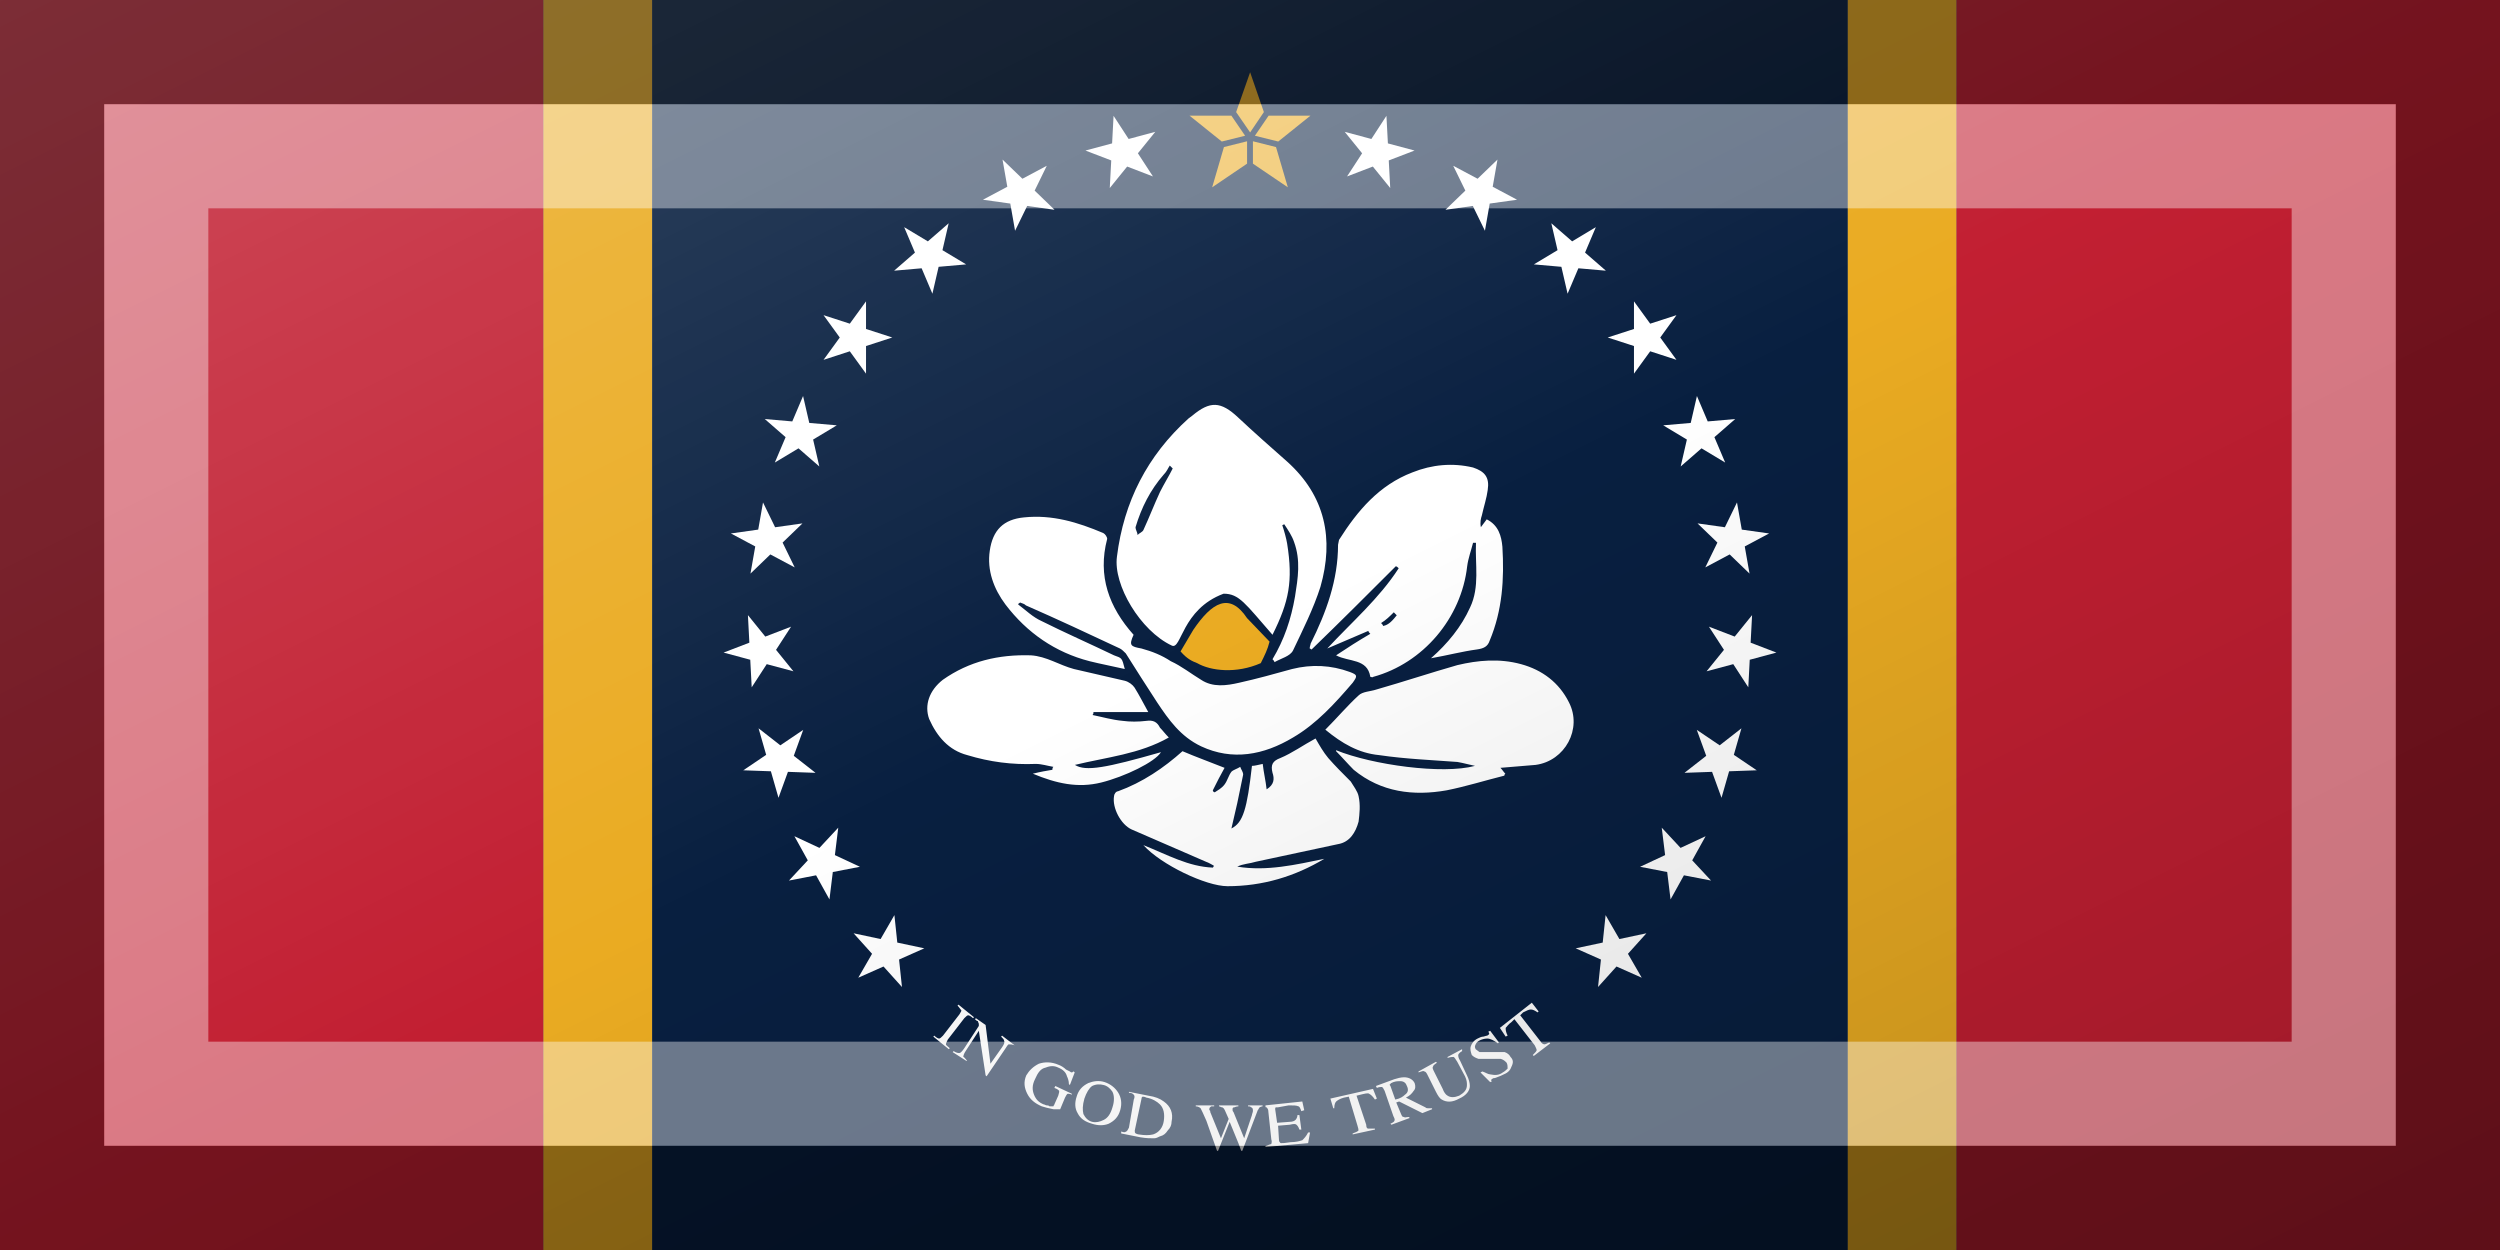 <?xml version="1.0"?>
<svg xmlns="http://www.w3.org/2000/svg" xmlns:xlink="http://www.w3.org/1999/xlink" version="1.1" width="720" height="360" viewBox="0 0 720 360">
<rect x="0" y="0" width="720" height="360" fill="#808080" stroke="none"/>
<!-- Generated by Kreative Vexillo v1.0 -->
<style>
.blue{fill:rgb(8,31,64);}
.red{fill:rgb(194,31,50);}
.white{fill:rgb(255,255,255);}
.yellow{fill:rgb(234,171,34);}
</style>
<defs>
<path id="magnolia" d="M -0.222 0.162 C -0.214 0.16 -0.208 0.159 -0.202 0.158 C -0.202 0.157 -0.202 0.156 -0.201 0.155 C -0.207 0.154 -0.213 0.152 -0.219 0.152 C -0.243 0.153 -0.266 0.15 -0.289 0.143 C -0.308 0.138 -0.32 0.124 -0.328 0.106 C -0.333 0.092 -0.328 0.077 -0.314 0.066 C -0.287 0.047 -0.257 0.04 -0.224 0.041 C -0.208 0.042 -0.195 0.051 -0.18 0.055 C -0.163 0.059 -0.145 0.063 -0.128 0.067 C -0.124 0.068 -0.12 0.071 -0.118 0.074 C -0.113 0.082 -0.109 0.09 -0.104 0.099 C -0.123 0.099 -0.142 0.099 -0.16 0.099 C -0.16 0.1 -0.16 0.101 -0.161 0.102 C -0.151 0.104 -0.141 0.107 -0.13 0.108 C -0.123 0.109 -0.114 0.109 -0.106 0.108 C -0.099 0.107 -0.095 0.109 -0.092 0.115 C -0.089 0.118 -0.087 0.121 -0.083 0.125 C -0.113 0.142 -0.146 0.145 -0.179 0.153 C -0.168 0.16 -0.147 0.156 -0.091 0.14 C -0.097 0.15 -0.128 0.165 -0.152 0.171 C -0.176 0.177 -0.198 0.172 -0.222 0.162 Z M -0.069 0.139 C -0.055 0.145 -0.041 0.15 -0.026 0.156 C -0.03 0.163 -0.034 0.171 -0.038 0.179 C -0.038 0.18 -0.037 0.181 -0.036 0.181 C -0.033 0.179 -0.029 0.177 -0.026 0.173 C -0.023 0.169 -0.022 0.164 -0.019 0.16 C -0.017 0.158 -0.013 0.157 -0.01 0.155 C -0.009 0.158 -0.007 0.16 -0.007 0.163 C -0.009 0.173 -0.011 0.182 -0.013 0.192 C -0.015 0.201 -0.017 0.209 -0.019 0.218 C -0.007 0.212 -0.003 0.198 0.002 0.154 C 0.005 0.154 0.008 0.153 0.013 0.152 C 0.014 0.161 0.016 0.169 0.017 0.178 C 0.025 0.173 0.025 0.167 0.023 0.161 C 0.021 0.153 0.023 0.149 0.031 0.146 C 0.043 0.141 0.054 0.133 0.067 0.126 C 0.071 0.133 0.075 0.14 0.08 0.146 C 0.087 0.154 0.095 0.162 0.103 0.17 C 0.106 0.175 0.11 0.18 0.111 0.185 C 0.113 0.194 0.112 0.203 0.111 0.211 C 0.108 0.222 0.102 0.232 0.09 0.234 C 0.062 0.24 0.034 0.246 0.006 0.252 C -2.9999763E-4 0.254 -0.007 0.254 -0.013 0.257 C 0.017 0.262 0.047 0.255 0.076 0.249 C 0.046 0.267 0.013 0.277 -0.023 0.277 C -0.045 0.277 -0.091 0.255 -0.109 0.235 C -0.084 0.245 -0.063 0.257 -0.038 0.258 C -0.037 0.257 -0.037 0.256 -0.037 0.256 C -0.039 0.255 -0.042 0.253 -0.045 0.252 C -0.07 0.241 -0.096 0.23 -0.121 0.219 C -0.132 0.214 -0.141 0.197 -0.139 0.185 C -0.139 0.183 -0.137 0.18 -0.135 0.18 C -0.11 0.171 -0.088 0.156 -0.069 0.139 Z M 0.088 0.138 C 0.125 0.153 0.197 0.163 0.23 0.154 C 0.225 0.153 0.218 0.151 0.212 0.15 C 0.186 0.148 0.159 0.147 0.132 0.143 C 0.111 0.141 0.094 0.131 0.077 0.117 C 0.089 0.105 0.1 0.092 0.111 0.082 C 0.115 0.078 0.123 0.078 0.129 0.076 C 0.157 0.068 0.184 0.059 0.212 0.051 C 0.233 0.046 0.255 0.044 0.277 0.05 C 0.299 0.056 0.316 0.069 0.326 0.089 C 0.34 0.116 0.322 0.149 0.292 0.153 C 0.281 0.154 0.269 0.155 0.256 0.156 C 0.258 0.158 0.259 0.16 0.261 0.162 C 0.26 0.163 0.26 0.163 0.26 0.164 C 0.24 0.169 0.221 0.175 0.201 0.179 C 0.167 0.185 0.134 0.181 0.106 0.158 C 0.1 0.152 0.094 0.145 0.088 0.139 Z M 0.228 -0.074 C 0.226 -0.066 0.223 -0.058 0.222 -0.05 C 0.216 0.003 0.177 0.049 0.126 0.063 C 0.125 0.064 0.124 0.063 0.123 0.063 C 0.12 0.044 0.101 0.048 0.088 0.041 C 0.1 0.033 0.111 0.026 0.123 0.019 C 0.122 0.018 0.121 0.017 0.121 0.016 C 0.107 0.022 0.093 0.028 0.079 0.034 C 0.104 0.007 0.132 -0.017 0.152 -0.048 C 0.151 -0.049 0.15 -0.05 0.149 -0.05 C 0.121 -0.022 0.092 0.007 0.063 0.035 C 0.062 0.035 0.062 0.034 0.061 0.034 C 0.061 0.032 0.062 0.03 0.062 0.029 C 0.078 -0.003 0.09 -0.036 0.09 -0.072 C 0.09 -0.073 0.091 -0.076 0.091 -0.077 C 0.11 -0.107 0.132 -0.133 0.166 -0.146 C 0.186 -0.154 0.207 -0.156 0.228 -0.151 C 0.24 -0.147 0.245 -0.141 0.243 -0.128 C 0.242 -0.12 0.239 -0.111 0.237 -0.102 C 0.236 -0.099 0.235 -0.095 0.236 -0.09 C 0.238 -0.093 0.24 -0.095 0.242 -0.098 C 0.254 -0.092 0.257 -0.081 0.258 -0.07 C 0.26 -0.037 0.258 -0.005 0.245 0.026 C 0.243 0.032 0.239 0.034 0.232 0.035 C 0.217 0.037 0.202 0.041 0.185 0.044 C 0.202 0.029 0.216 0.012 0.225 -0.008 C 0.235 -0.029 0.23 -0.052 0.231 -0.074 C 0.23 -0.074 0.229 -0.074 0.228 -0.074 Z M 0.134 0.008 C 0.135 0.009 0.136 0.01 0.136 0.011 C 0.142 0.01 0.146 0.005 0.15 9.999983E-5 C 0.149 -8.0000015E-4 0.148 -0.002 0.147 -0.003 C 0.143 0.001 0.139 0.005 0.134 0.008 Z M -0.237 -0.011 C -0.229 -0.005 -0.222 0.002 -0.213 0.006 C -0.189 0.018 -0.164 0.029 -0.139 0.041 C -0.131 0.044 -0.131 0.043 -0.128 0.055 C -0.141 0.052 -0.152 0.05 -0.164 0.047 C -0.199 0.038 -0.228 0.018 -0.25 -0.011 C -0.262 -0.027 -0.269 -0.046 -0.266 -0.066 C -0.263 -0.087 -0.252 -0.098 -0.231 -0.1 C -0.202 -0.103 -0.176 -0.095 -0.15 -0.084 C -0.148 -0.083 -0.146 -0.08 -0.146 -0.078 C -0.156 -0.04 -0.144 -0.008 -0.119 0.02 C -0.124 0.031 -0.122 0.032 -0.111 0.034 C -0.1 0.037 -0.09 0.041 -0.081 0.047 C -0.07 0.052 -0.06 0.06 -0.05 0.066 C -0.038 0.074 -0.024 0.072 -0.011 0.069 C 0.007 0.065 0.025 0.06 0.043 0.055 C 0.063 0.05 0.083 0.051 0.102 0.058 C 0.11 0.061 0.11 0.062 0.105 0.069 C 0.087 0.09 0.068 0.111 0.044 0.125 C 0.014 0.143 -0.018 0.149 -0.05 0.134 C -0.071 0.124 -0.083 0.107 -0.095 0.089 C -0.106 0.072 -0.117 0.055 -0.127 0.039 C -0.129 0.037 -0.131 0.035 -0.133 0.034 C -0.165 0.019 -0.197 0.004 -0.229 -0.01 C -0.231 -0.012 -0.233 -0.012 -0.235 -0.013 C -0.236 -0.012 -0.237 -0.012 -0.237 -0.011 Z M 0.038 -0.157 C 0.021 -0.172 0.004 -0.187 -0.012 -0.202 C -0.03 -0.219 -0.041 -0.219 -0.059 -0.204 C -0.06 -0.203 -0.062 -0.202 -0.063 -0.201 C -0.105 -0.163 -0.129 -0.116 -0.136 -0.06 C -0.14 -0.031 -0.112 0.016 -0.08 0.031 C -0.07 0.036 -0.07 -0.006 -0.027 -0.022 C -0.011 -0.022 -0.005 -0.012 0.023 0.02 C 0.04 -0.014 0.044 -0.035 0.038 -0.073 C 0.037 -0.079 0.035 -0.086 0.033 -0.092 L 0.035 -0.093 C 0.039 -0.087 0.043 -0.081 0.045 -0.075 C 0.052 -0.056 0.049 -0.038 0.046 -0.019 C 0.042 0.004 0.035 0.025 0.023 0.045 C 0.024 0.046 0.025 0.047 0.025 0.048 C 0.032 0.044 0.041 0.042 0.044 0.036 C 0.054 0.015 0.065 -0.007 0.072 -0.029 C 0.086 -0.078 0.077 -0.122 0.038 -0.157 Z M -0.092 -0.126 C -0.098 -0.113 -0.103 -0.1 -0.109 -0.087 C -0.11 -0.085 -0.113 -0.084 -0.115 -0.082 C -0.115 -0.085 -0.117 -0.087 -0.117 -0.09 C -0.111 -0.11 -0.102 -0.128 -0.088 -0.144 C -0.085 -0.147 -0.084 -0.15 -0.082 -0.153 C -0.081 -0.152 -0.08 -0.151 -0.079 -0.15 C -0.083 -0.142 -0.088 -0.134 -0.092 -0.126 Z"/>
<path id="magnolia2" d="M -0.071 0.037 L -0.058 0.015 C -0.039 -0.013 -0.021 -0.024 -0.003 0.003 L 0.02 0.027 C 0.018 0.035 0.015 0.041 0.011 0.049 C -0.014 0.06 -0.04 0.057 -0.054 0.049 C -0.059 0.047 -0.064 0.045 -0.071 0.037 Z"/>
<path id="star" d="M 0.0 -1.0 L 0.225 -0.309 L 0.951 -0.309 L 0.363 0.118 L 0.588 0.809 L 0.0 0.382 L -0.588 0.809 L -0.363 0.118 L -0.951 -0.309 L -0.225 -0.309 Z"/>
<path id="star2" d="M 0.218 -0.374 L 0.002 -1 L -0.218 -0.374 L 0.002 -0.054 Z M -0.41 0.176 L -0.595 0.809 L -0.046 0.437 V 0.085 L -0.41 0.176 Z M -0.293 -0.318 H -0.951 L -0.444 0.089 L -0.077 -0.002 Z M 0.444 0.089 L 0.951 -0.318 H 0.293 L 0.077 -0.002 L 0.444 0.089 Z M 0.409 0.176 L 0.046 0.085 V 0.437 L 0.595 0.809 Z"/>
<path id="text" d="M 0.258 0.416 L 0.291 0.39 L 0.298 0.399 L 0.297 0.4 C 0.294 0.398 0.292 0.397 0.29 0.397 C 0.288 0.397 0.286 0.398 0.282 0.4 L 0.279 0.403 L 0.3 0.43 C 0.301 0.432 0.303 0.433 0.304 0.433 C 0.305 0.433 0.307 0.432 0.309 0.431 L 0.31 0.432 L 0.293 0.445 L 0.292 0.444 C 0.294 0.442 0.296 0.44 0.296 0.439 C 0.296 0.438 0.295 0.436 0.294 0.434 L 0.273 0.407 L 0.27 0.41 C 0.267 0.412 0.265 0.415 0.264 0.416 C 0.264 0.418 0.264 0.42 0.266 0.424 L 0.264 0.425 Z M 0.24 0.461 C 0.243 0.462 0.246 0.464 0.248 0.464 C 0.253 0.465 0.257 0.465 0.261 0.462 C 0.263 0.461 0.265 0.459 0.266 0.458 C 0.266 0.456 0.266 0.454 0.265 0.452 C 0.263 0.45 0.262 0.449 0.259 0.448 C 0.258 0.448 0.255 0.448 0.25 0.448 L 0.242 0.448 C 0.24 0.448 0.238 0.448 0.236 0.448 C 0.233 0.447 0.231 0.446 0.229 0.444 C 0.228 0.441 0.227 0.438 0.228 0.435 C 0.229 0.432 0.231 0.429 0.235 0.427 C 0.237 0.426 0.239 0.425 0.241 0.425 C 0.244 0.424 0.245 0.424 0.245 0.424 C 0.246 0.423 0.247 0.423 0.247 0.422 C 0.247 0.422 0.247 0.421 0.246 0.42 L 0.248 0.419 L 0.257 0.431 L 0.256 0.432 C 0.252 0.429 0.248 0.427 0.245 0.427 C 0.242 0.427 0.239 0.428 0.237 0.429 C 0.235 0.43 0.234 0.431 0.233 0.433 C 0.232 0.435 0.232 0.436 0.233 0.438 C 0.234 0.439 0.236 0.44 0.237 0.441 C 0.239 0.441 0.241 0.441 0.244 0.441 L 0.252 0.441 C 0.257 0.441 0.261 0.441 0.263 0.441 C 0.266 0.442 0.268 0.444 0.269 0.446 C 0.272 0.449 0.272 0.452 0.27 0.456 C 0.269 0.459 0.267 0.462 0.262 0.464 C 0.26 0.465 0.258 0.466 0.255 0.467 C 0.253 0.468 0.251 0.468 0.251 0.468 C 0.25 0.469 0.249 0.469 0.249 0.47 C 0.249 0.47 0.249 0.471 0.25 0.471 L 0.248 0.472 L 0.238 0.462 Z M 0.192 0.451 L 0.193 0.452 C 0.19 0.454 0.189 0.455 0.189 0.456 C 0.188 0.457 0.189 0.459 0.19 0.461 L 0.199 0.479 C 0.2 0.482 0.202 0.485 0.204 0.486 C 0.207 0.488 0.211 0.488 0.216 0.486 C 0.221 0.483 0.224 0.48 0.224 0.475 C 0.224 0.473 0.224 0.47 0.222 0.466 L 0.214 0.451 C 0.212 0.448 0.211 0.446 0.21 0.446 C 0.209 0.446 0.207 0.446 0.204 0.447 L 0.204 0.446 L 0.219 0.438 L 0.219 0.44 C 0.217 0.441 0.215 0.443 0.215 0.444 C 0.215 0.445 0.215 0.447 0.217 0.45 L 0.224 0.465 C 0.226 0.469 0.227 0.473 0.227 0.476 C 0.227 0.481 0.223 0.486 0.216 0.489 C 0.209 0.493 0.203 0.493 0.198 0.49 C 0.196 0.489 0.194 0.486 0.192 0.482 L 0.183 0.464 C 0.182 0.462 0.181 0.461 0.18 0.461 C 0.179 0.46 0.177 0.461 0.174 0.462 L 0.174 0.461 Z M 0.145 0.515 C 0.147 0.514 0.149 0.513 0.149 0.512 C 0.15 0.511 0.149 0.509 0.148 0.507 L 0.139 0.481 C 0.138 0.479 0.137 0.477 0.136 0.477 C 0.135 0.477 0.133 0.477 0.131 0.478 L 0.13 0.476 L 0.149 0.469 C 0.152 0.468 0.156 0.467 0.159 0.467 C 0.164 0.467 0.168 0.469 0.17 0.473 C 0.171 0.476 0.171 0.479 0.169 0.481 C 0.167 0.484 0.165 0.486 0.161 0.488 L 0.181 0.498 C 0.182 0.499 0.183 0.499 0.184 0.499 C 0.185 0.499 0.186 0.499 0.188 0.499 L 0.188 0.5 L 0.178 0.504 L 0.154 0.492 L 0.151 0.493 L 0.156 0.505 C 0.157 0.507 0.157 0.508 0.159 0.508 C 0.16 0.509 0.161 0.508 0.164 0.508 L 0.165 0.509 L 0.146 0.516 Z M 0.16 0.485 C 0.163 0.483 0.164 0.48 0.162 0.476 C 0.161 0.473 0.159 0.471 0.155 0.471 C 0.153 0.471 0.151 0.471 0.148 0.472 C 0.146 0.473 0.145 0.473 0.145 0.474 C 0.144 0.474 0.144 0.475 0.145 0.476 L 0.15 0.49 C 0.155 0.489 0.158 0.487 0.16 0.485 Z M 0.083 0.489 L 0.127 0.479 L 0.131 0.489 L 0.129 0.49 C 0.127 0.487 0.125 0.485 0.123 0.484 C 0.122 0.483 0.118 0.484 0.114 0.485 L 0.11 0.486 L 0.12 0.516 C 0.12 0.519 0.121 0.52 0.122 0.52 C 0.123 0.52 0.125 0.52 0.129 0.52 L 0.129 0.521 L 0.106 0.526 L 0.106 0.525 C 0.109 0.524 0.111 0.523 0.112 0.522 C 0.112 0.521 0.112 0.52 0.111 0.517 L 0.102 0.487 L 0.097 0.488 C 0.093 0.489 0.09 0.491 0.089 0.492 C 0.088 0.493 0.087 0.495 0.087 0.499 L 0.086 0.499 Z M 0.016 0.538 C 0.019 0.537 0.021 0.536 0.022 0.536 C 0.022 0.535 0.023 0.534 0.022 0.531 L 0.019 0.503 C 0.019 0.5 0.018 0.499 0.017 0.498 C 0.016 0.498 0.016 0.498 0.016 0.497 L 0.016 0.496 L 0.054 0.492 L 0.056 0.501 L 0.053 0.502 C 0.052 0.499 0.051 0.497 0.05 0.497 C 0.048 0.496 0.045 0.496 0.04 0.496 L 0.029 0.498 C 0.028 0.498 0.027 0.498 0.027 0.498 C 0.026 0.498 0.026 0.499 0.026 0.5 L 0.028 0.514 L 0.041 0.513 C 0.044 0.513 0.046 0.512 0.047 0.511 C 0.048 0.51 0.049 0.508 0.049 0.506 L 0.051 0.506 L 0.053 0.521 L 0.051 0.521 C 0.05 0.518 0.049 0.517 0.048 0.516 C 0.047 0.515 0.045 0.515 0.041 0.516 L 0.029 0.517 L 0.03 0.533 C 0.031 0.534 0.031 0.535 0.032 0.535 C 0.034 0.535 0.036 0.535 0.042 0.534 C 0.047 0.534 0.051 0.533 0.054 0.532 C 0.056 0.53 0.058 0.528 0.06 0.524 L 0.062 0.524 L 0.06 0.535 L 0.016 0.539 Z M -0.037 0.496 V 0.497 C -0.038 0.497 -0.039 0.497 -0.04 0.497 C -0.041 0.498 -0.042 0.498 -0.042 0.5 C -0.042 0.5 -0.042 0.501 -0.042 0.501 C -0.041 0.501 -0.041 0.502 -0.041 0.503 L -0.03 0.53 L -0.022 0.51 L -0.026 0.501 C -0.027 0.499 -0.028 0.498 -0.029 0.498 C -0.03 0.498 -0.031 0.497 -0.032 0.497 V 0.496 H -0.012 V 0.497 C -0.014 0.497 -0.016 0.498 -0.016 0.498 C -0.018 0.498 -0.018 0.499 -0.018 0.5 C -0.018 0.501 -0.018 0.501 -0.018 0.501 C -0.018 0.501 -0.018 0.502 -0.017 0.503 L -0.006 0.53 L 0.002 0.506 C 0.002 0.505 0.003 0.503 0.003 0.502 C 0.003 0.502 0.003 0.501 0.003 0.501 C 0.003 0.499 0.002 0.498 0.001 0.498 C 3.9997906E-4 0.497 -6.00021E-4 0.497 -0.002 0.497 V 0.496 L 0.013 0.496 V 0.497 C 0.012 0.497 0.01 0.498 0.01 0.498 C 0.009 0.499 0.009 0.5 0.008 0.501 L -2.142042E-8 0.522 L -0.003 0.53 L -0.008 0.543 H -0.009 L -0.012 0.535 L -0.021 0.513 L -0.033 0.543 H -0.034 L -0.039 0.529 L -0.045 0.512 C -0.048 0.505 -0.05 0.501 -0.051 0.499 C -0.052 0.498 -0.054 0.497 -0.056 0.497 V 0.496 Z M -0.133 0.523 C -0.13 0.524 -0.129 0.524 -0.128 0.523 C -0.127 0.523 -0.126 0.521 -0.125 0.519 L -0.12 0.49 C -0.119 0.488 -0.119 0.486 -0.12 0.485 C -0.121 0.484 -0.122 0.483 -0.125 0.483 L -0.125 0.482 L -0.105 0.486 C -0.098 0.487 -0.093 0.489 -0.089 0.492 C -0.082 0.497 -0.079 0.504 -0.081 0.513 C -0.081 0.516 -0.082 0.519 -0.085 0.522 C -0.087 0.525 -0.089 0.527 -0.093 0.528 C -0.095 0.529 -0.097 0.53 -0.099 0.53 C -0.103 0.53 -0.107 0.53 -0.113 0.529 L -0.133 0.525 Z M -0.118 0.525 C -0.118 0.525 -0.116 0.526 -0.115 0.526 C -0.109 0.527 -0.104 0.527 -0.1 0.526 C -0.094 0.524 -0.09 0.519 -0.089 0.512 C -0.088 0.505 -0.089 0.499 -0.093 0.495 C -0.096 0.492 -0.101 0.489 -0.107 0.488 C -0.109 0.487 -0.11 0.487 -0.111 0.487 C -0.112 0.488 -0.112 0.488 -0.112 0.489 L -0.119 0.522 C -0.119 0.524 -0.119 0.524 -0.118 0.525 Z M -0.167 0.473 C -0.162 0.471 -0.156 0.47 -0.15 0.472 C -0.144 0.474 -0.139 0.478 -0.136 0.483 C -0.133 0.488 -0.132 0.494 -0.134 0.501 C -0.136 0.508 -0.14 0.512 -0.146 0.515 C -0.151 0.517 -0.157 0.517 -0.163 0.515 C -0.17 0.513 -0.175 0.51 -0.178 0.504 C -0.181 0.499 -0.181 0.493 -0.179 0.487 C -0.177 0.48 -0.173 0.476 -0.167 0.473 Z M -0.172 0.505 C -0.17 0.509 -0.167 0.512 -0.163 0.513 C -0.159 0.514 -0.155 0.513 -0.151 0.511 C -0.147 0.509 -0.144 0.505 -0.142 0.498 C -0.14 0.492 -0.14 0.486 -0.142 0.482 C -0.144 0.479 -0.147 0.476 -0.151 0.475 C -0.155 0.474 -0.159 0.474 -0.163 0.476 C -0.166 0.478 -0.169 0.483 -0.171 0.489 C -0.173 0.496 -0.173 0.501 -0.172 0.505 Z M -0.19 0.459 C -0.188 0.46 -0.186 0.461 -0.186 0.461 C -0.185 0.462 -0.184 0.462 -0.184 0.462 C -0.183 0.462 -0.183 0.461 -0.182 0.461 L -0.181 0.462 L -0.186 0.475 L -0.187 0.474 C -0.187 0.471 -0.188 0.468 -0.189 0.466 C -0.19 0.462 -0.193 0.459 -0.198 0.457 C -0.202 0.455 -0.206 0.455 -0.211 0.457 C -0.216 0.458 -0.219 0.462 -0.222 0.469 C -0.225 0.475 -0.225 0.48 -0.223 0.485 C -0.221 0.49 -0.218 0.493 -0.213 0.495 C -0.212 0.495 -0.211 0.496 -0.21 0.496 C -0.209 0.496 -0.208 0.496 -0.207 0.497 C -0.205 0.497 -0.204 0.497 -0.203 0.497 C -0.203 0.496 -0.202 0.496 -0.202 0.495 L -0.198 0.486 C -0.197 0.483 -0.197 0.482 -0.197 0.481 C -0.198 0.48 -0.199 0.479 -0.202 0.478 L -0.201 0.476 L -0.184 0.484 L -0.184 0.485 C -0.186 0.484 -0.187 0.484 -0.188 0.484 C -0.189 0.484 -0.19 0.486 -0.191 0.488 L -0.196 0.5 C -0.197 0.5 -0.199 0.5 -0.203 0.5 C -0.208 0.499 -0.212 0.498 -0.215 0.497 C -0.222 0.494 -0.227 0.49 -0.23 0.484 C -0.233 0.478 -0.234 0.472 -0.231 0.465 C -0.228 0.46 -0.224 0.456 -0.218 0.453 C -0.212 0.451 -0.205 0.451 -0.198 0.454 C -0.195 0.455 -0.192 0.457 -0.19 0.459 Z M -0.306 0.44 C -0.303 0.442 -0.301 0.442 -0.3 0.442 C -0.299 0.442 -0.297 0.44 -0.295 0.437 L -0.28 0.414 L -0.28 0.412 C -0.28 0.411 -0.281 0.41 -0.281 0.409 C -0.282 0.409 -0.283 0.408 -0.284 0.407 L -0.283 0.406 L -0.273 0.413 L -0.268 0.453 L -0.256 0.436 C -0.254 0.433 -0.253 0.431 -0.254 0.429 C -0.254 0.428 -0.255 0.427 -0.257 0.425 L -0.256 0.424 L -0.243 0.434 L -0.243 0.434 C -0.246 0.433 -0.247 0.433 -0.249 0.433 C -0.25 0.433 -0.251 0.435 -0.253 0.438 L -0.272 0.466 L -0.273 0.465 L -0.28 0.419 L -0.293 0.439 C -0.295 0.442 -0.296 0.444 -0.296 0.446 C -0.295 0.446 -0.294 0.448 -0.292 0.45 L -0.293 0.45 L -0.307 0.441 Z M -0.326 0.424 C -0.324 0.426 -0.322 0.427 -0.321 0.427 C -0.32 0.427 -0.319 0.426 -0.317 0.424 L -0.3 0.402 C -0.299 0.4 -0.298 0.399 -0.298 0.398 C -0.299 0.397 -0.3 0.395 -0.302 0.393 L -0.301 0.392 L -0.285 0.405 L -0.286 0.406 C -0.288 0.404 -0.29 0.403 -0.291 0.403 C -0.292 0.403 -0.293 0.404 -0.295 0.406 L -0.312 0.428 C -0.313 0.43 -0.314 0.432 -0.314 0.433 C -0.314 0.434 -0.312 0.435 -0.31 0.437 L -0.311 0.438 L -0.327 0.425 Z"/>
<linearGradient id="glaze" x1="0%" y1="0%" x2="100%" y2="100%">
<stop offset="0%" stop-color="rgb(255,255,255)" stop-opacity="0.2"/>
<stop offset="49.999%" stop-color="rgb(255,255,255)" stop-opacity="0.0"/>
<stop offset="50.001%" stop-color="rgb(0,0,0)" stop-opacity="0.0"/>
<stop offset="100%" stop-color="rgb(0,0,0)" stop-opacity="0.2"/>
</linearGradient>
</defs>
<g>
<g>
<rect x="0" y="0" width="156.522" height="360" class="red"/>
<rect x="156.522" y="0" width="31.304" height="360" class="yellow"/>
<rect x="187.826" y="0" width="344.348" height="360" class="blue"/>
<rect x="532.174" y="0" width="31.304" height="360" class="yellow"/>
<rect x="563.478" y="0" width="156.522" height="360" class="red"/>
</g>
<use xlink:href="#star2" transform="translate(360 39.13) scale(18.313 18.313) rotate(0)" class="yellow"/>
<g>
<use xlink:href="#star" transform="translate(396.46 43.93) scale(10.946 10.946) rotate(15)" class="white"/>
<use xlink:href="#star" transform="translate(323.54 43.93) scale(10.946 10.946) rotate(-15)" class="white"/>
<use xlink:href="#star" transform="translate(426.134 55.62) scale(10.946 10.946) rotate(28)" class="white"/>
<use xlink:href="#star" transform="translate(293.866 55.62) scale(10.946 10.946) rotate(-28)" class="white"/>
<use xlink:href="#star" transform="translate(452.419 73.684) scale(10.946 10.946) rotate(41)" class="white"/>
<use xlink:href="#star" transform="translate(267.581 73.684) scale(10.946 10.946) rotate(-41)" class="white"/>
<use xlink:href="#star" transform="translate(473.966 97.199) scale(10.946 10.946) rotate(54)" class="white"/>
<use xlink:href="#star" transform="translate(246.034 97.199) scale(10.946 10.946) rotate(-54)" class="white"/>
<use xlink:href="#star" transform="translate(489.671 124.958) scale(10.946 10.946) rotate(67)" class="white"/>
<use xlink:href="#star" transform="translate(230.329 124.958) scale(10.946 10.946) rotate(-67)" class="white"/>
<use xlink:href="#star" transform="translate(498.729 155.538) scale(10.946 10.946) rotate(80)" class="white"/>
<use xlink:href="#star" transform="translate(221.271 155.538) scale(10.946 10.946) rotate(-80)" class="white"/>
<use xlink:href="#star" transform="translate(500.676 187.373) scale(10.946 10.946) rotate(93)" class="white"/>
<use xlink:href="#star" transform="translate(219.323 187.373) scale(10.946 10.946) rotate(-93)" class="white"/>
<use xlink:href="#star" transform="translate(495.413 218.829) scale(10.946 10.946) rotate(106)" class="white"/>
<use xlink:href="#star" transform="translate(224.588 218.829) scale(10.946 10.946) rotate(-106)" class="white"/>
<use xlink:href="#star" transform="translate(483.207 248.295) scale(10.946 10.946) rotate(119)" class="white"/>
<use xlink:href="#star" transform="translate(236.793 248.295) scale(10.946 10.946) rotate(-119)" class="white"/>
<use xlink:href="#star" transform="translate(464.687 274.26) scale(10.946 10.946) rotate(132)" class="white"/>
<use xlink:href="#star" transform="translate(255.314 274.26) scale(10.946 10.946) rotate(-132)" class="white"/>
</g>
<use xlink:href="#text" transform="translate(360 180) scale(278.922 278.922) rotate(0)" class="white"/>
<use xlink:href="#magnolia" transform="translate(360 177.183) scale(281.739 281.739) rotate(0)" class="white"/>
<use xlink:href="#magnolia2" transform="translate(360 177.183) scale(281.739 281.739) rotate(0)" class="yellow"/>
</g>
<g>
<rect x="0" y="0" width="720" height="360" fill="url(#glaze)"/>
<path d="M 30 30 L 690 30 L 690 330 L 30 330 Z M 60 60 L 60 300 L 660 300 L 660 60 Z" fill="rgb(255,255,255)" opacity="0.4"/>
<path d="M 0 0 L 720 0 L 720 360 L 0 360 Z M 30 30 L 30 330 L 690 330 L 690 30 Z" fill="rgb(0,0,0)" opacity="0.4"/>
</g>
</svg>
